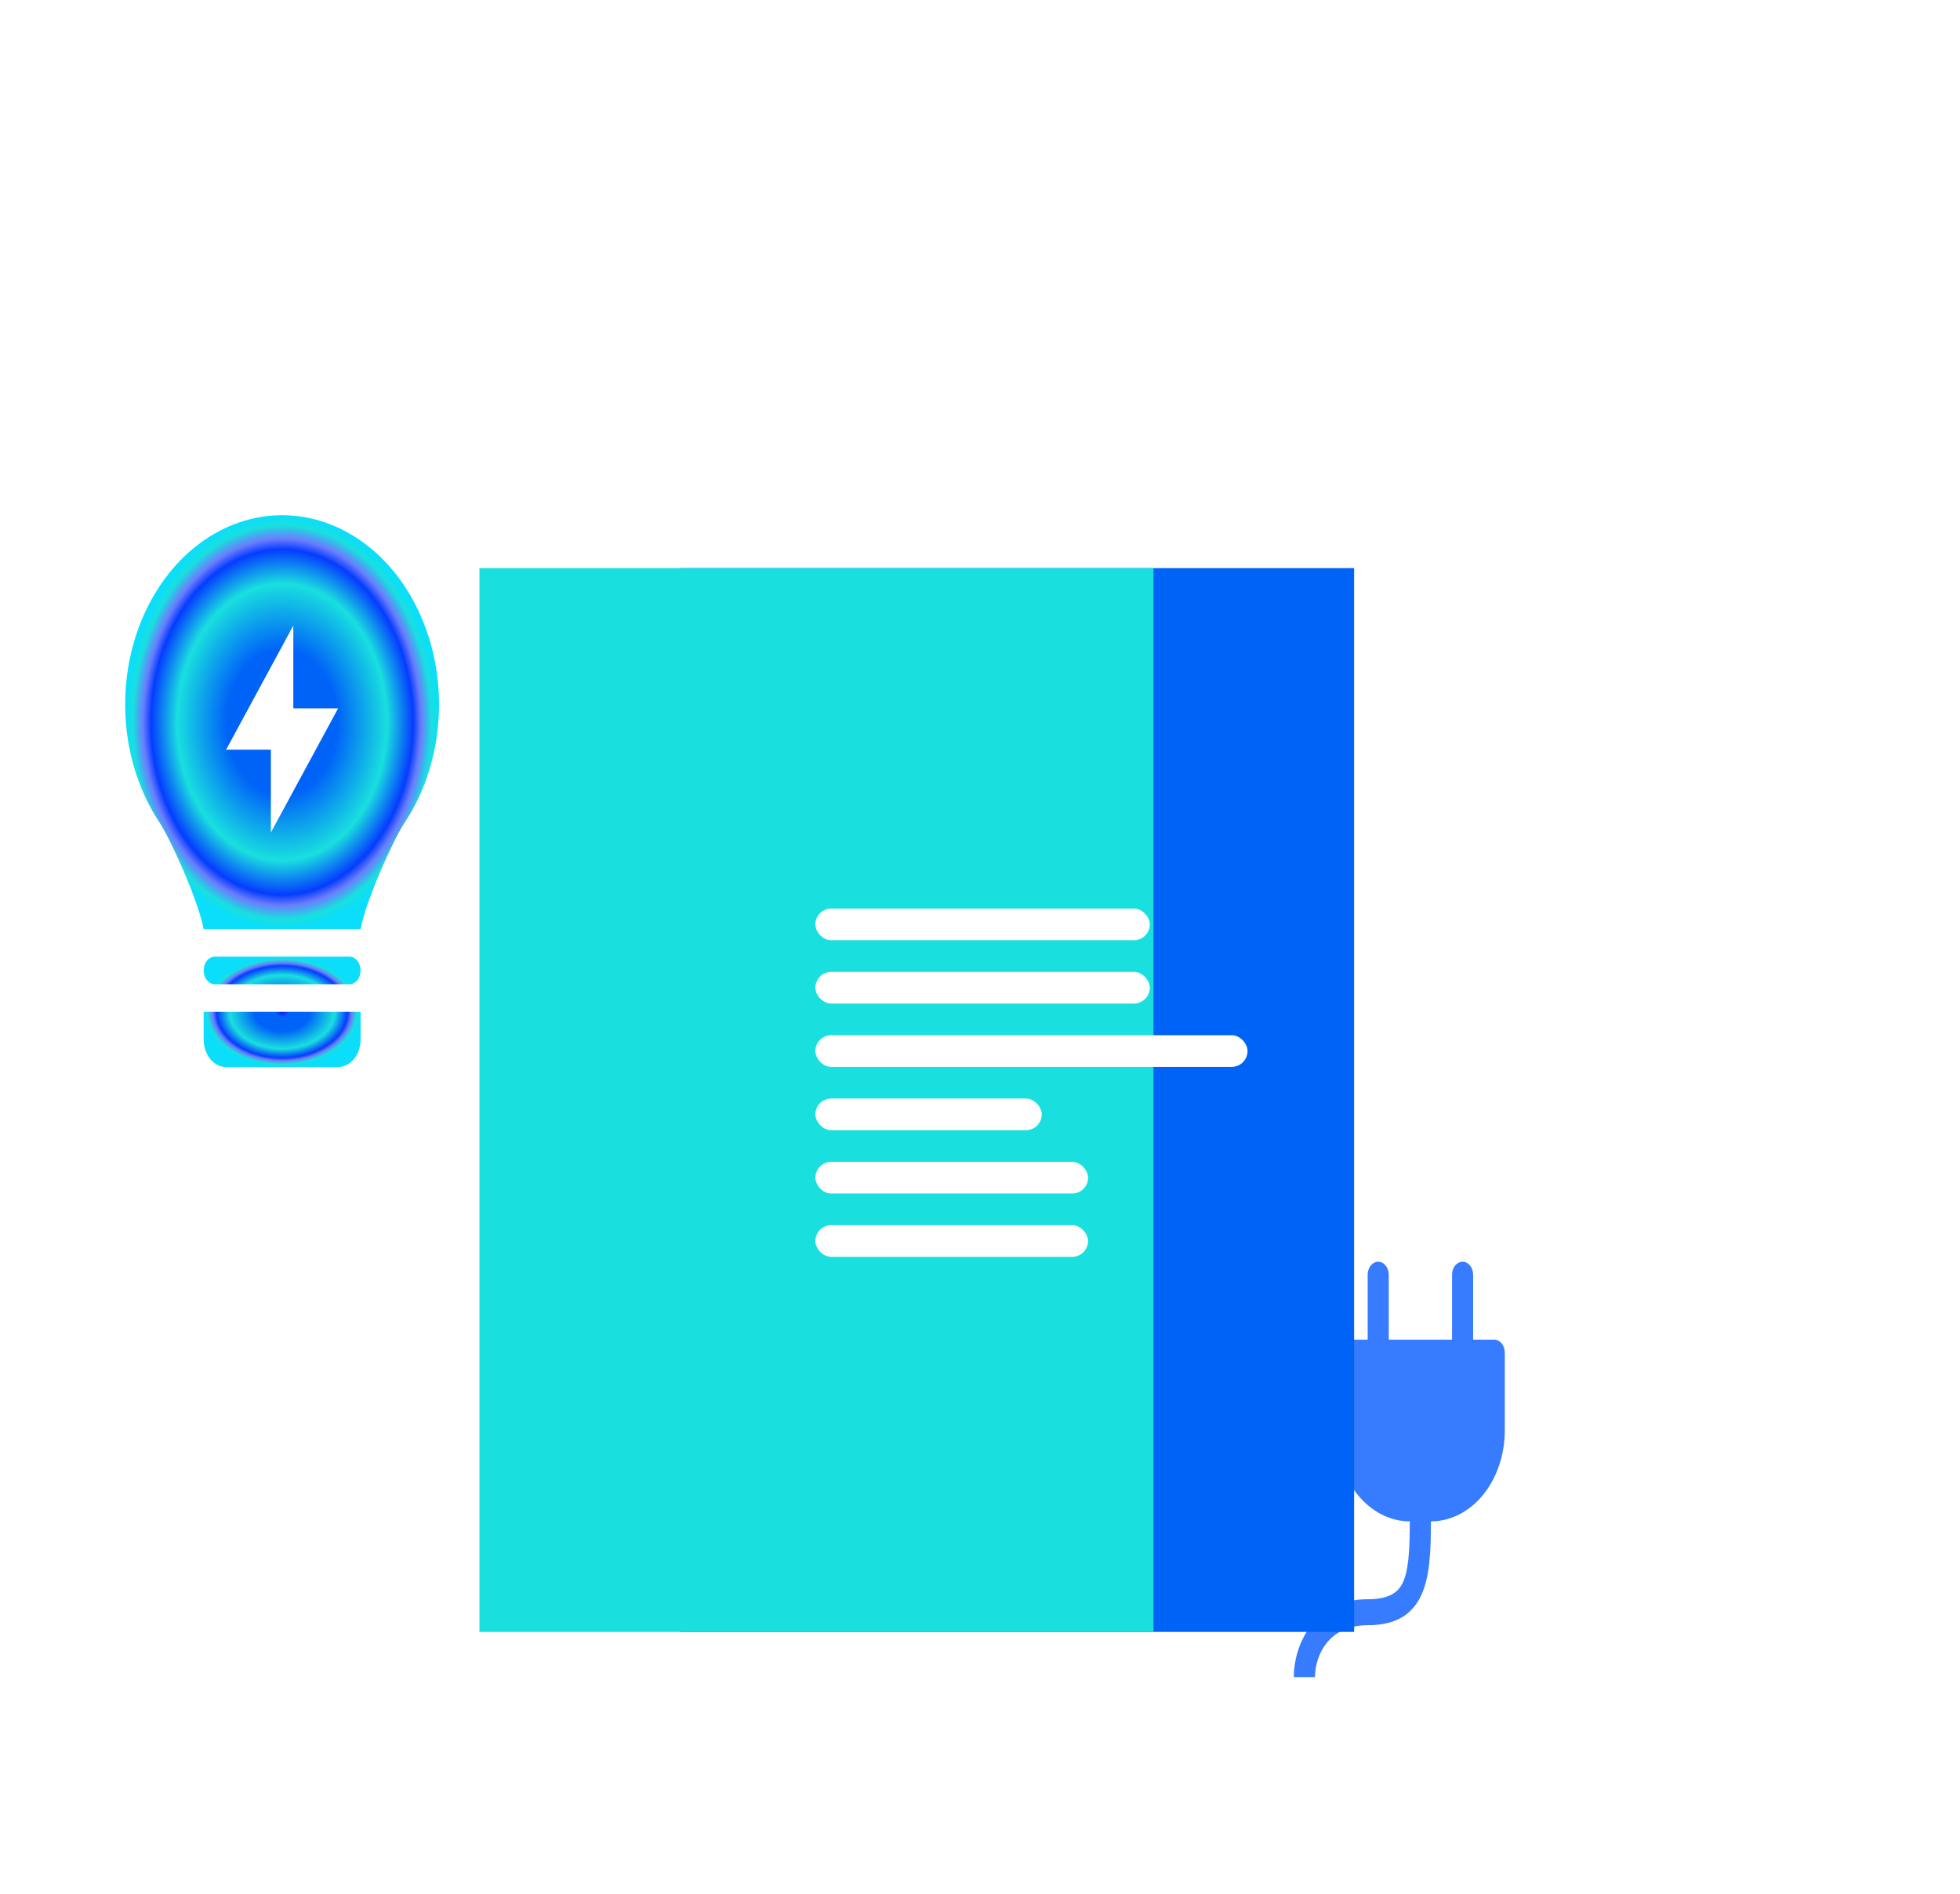 <svg width="149" height="144" viewBox="0 0 149 144" fill="none" xmlns="http://www.w3.org/2000/svg">
<g filter="url(#filter0_i_2157_5545)">
<path d="M104.772 90.061C104.985 90.061 105.188 90.165 105.339 90.351C105.489 90.536 105.574 90.787 105.574 91.048V95.983H110.385V91.048C110.385 90.787 110.469 90.536 110.619 90.351C110.77 90.165 110.974 90.061 111.186 90.061C111.399 90.061 111.603 90.165 111.753 90.351C111.904 90.536 111.988 90.787 111.988 91.048V95.983H113.592C113.804 95.983 114.008 96.087 114.159 96.272C114.309 96.457 114.394 96.708 114.394 96.97V102.891C114.394 104.723 113.802 106.48 112.75 107.776C111.697 109.071 110.269 109.799 108.781 109.799C108.778 110.656 108.765 111.467 108.717 112.207C108.651 113.222 108.515 114.187 108.208 115.018C107.898 115.897 107.348 116.614 106.653 117.047C105.934 117.497 105.043 117.694 103.97 117.694C102.37 117.694 101.388 118.345 100.805 119.111C100.278 119.796 99.977 120.698 99.961 121.642H98.357C98.357 120.426 98.73 118.944 99.635 117.757C100.561 116.549 101.983 115.72 103.97 115.72C104.902 115.72 105.513 115.547 105.923 115.288C106.31 115.045 106.565 114.696 106.748 114.203C106.942 113.678 107.057 112.977 107.116 112.051C107.16 111.38 107.172 110.634 107.176 109.799C105.687 109.799 104.26 109.071 103.208 107.775C102.156 106.48 101.565 104.723 101.565 102.891V96.97C101.565 96.708 101.649 96.457 101.799 96.272C101.95 96.087 102.154 95.983 102.366 95.983H103.97V91.048C103.97 90.787 104.055 90.536 104.205 90.351C104.355 90.165 104.559 90.061 104.772 90.061Z" fill="#377BFF"/>
</g>
<g filter="url(#filter1_di_2157_5545)">
<path fill-rule="evenodd" clip-rule="evenodd" d="M7.104 58.072C7.923 59.305 10.009 63.875 10.453 66.163H22.382C22.825 63.877 24.909 59.307 25.729 58.075C27.13 55.972 28.011 53.419 28.27 50.718C28.525 48.022 28.143 45.293 27.171 42.857C26.19 40.403 24.665 38.34 22.771 36.909C20.861 35.463 18.662 34.698 16.419 34.699C14.172 34.699 11.97 35.465 10.067 36.907C8.173 38.338 6.647 40.4 5.665 42.853C4.693 45.289 4.311 48.017 4.564 50.712C4.819 53.405 5.699 55.956 7.104 58.072ZM17.27 43.09L12.157 52.529H15.565V58.822L20.678 49.382H17.27V43.09Z" fill="url(#paint0_angular_2157_5545)"/>
<path d="M10.454 69.311C10.454 69.032 10.544 68.766 10.703 68.569C10.863 68.372 11.08 68.262 11.306 68.262H21.532C21.758 68.262 21.974 68.372 22.134 68.569C22.294 68.766 22.384 69.032 22.384 69.311C22.384 69.589 22.294 69.856 22.134 70.052C21.974 70.249 21.758 70.359 21.532 70.359H11.306C11.08 70.359 10.863 70.249 10.703 70.052C10.544 69.856 10.454 69.589 10.454 69.311ZM22.384 72.457H10.454V74.555C10.454 75.111 10.633 75.644 10.953 76.038C11.273 76.431 11.706 76.652 12.158 76.652H20.679C21.131 76.652 21.565 76.431 21.884 76.038C22.204 75.644 22.384 75.111 22.384 74.555V72.457Z" fill="url(#paint1_angular_2157_5545)"/>
</g>
<g filter="url(#filter2_i_2157_5545)">
<path d="M45.556 40.958H96.794V121.833H45.556V40.958Z" fill="#0063F8"/>
</g>
<g style="mix-blend-mode:multiply" filter="url(#filter3_i_2157_5545)">
<path d="M30.302 40.958H81.54V121.833H30.302V40.958Z" fill="#19DFDF"/>
</g>
<g filter="url(#filter4_i_2157_5545)">
<g filter="url(#filter5_i_2157_5545)">
<rect x="54.162" y="60.694" width="25.423" height="2.407" rx="1.204" fill="white"/>
</g>
<g filter="url(#filter6_i_2157_5545)">
<rect x="54.162" y="65.507" width="25.423" height="2.407" rx="1.204" fill="white"/>
</g>
<g filter="url(#filter7_i_2157_5545)">
<rect x="54.162" y="70.322" width="32.855" height="2.407" rx="1.204" fill="white"/>
</g>
<g filter="url(#filter8_i_2157_5545)">
<rect x="54.162" y="75.136" width="17.209" height="2.407" rx="1.204" fill="white"/>
</g>
<g filter="url(#filter9_i_2157_5545)">
<rect x="54.162" y="79.951" width="20.73" height="2.407" rx="1.204" fill="white"/>
</g>
<g filter="url(#filter10_i_2157_5545)">
<rect x="54.162" y="84.764" width="20.73" height="2.407" rx="1.204" fill="white"/>
</g>
</g>
<defs>
<filter id="filter0_i_2157_5545" x="98.357" y="90.061" width="16.036" height="37.444" filterUnits="userSpaceOnUse" color-interpolation-filters="sRGB">
<feFlood flood-opacity="0" result="BackgroundImageFix"/>
<feBlend mode="normal" in="SourceGraphic" in2="BackgroundImageFix" result="shape"/>
<feColorMatrix in="SourceAlpha" type="matrix" values="0 0 0 0 0 0 0 0 0 0 0 0 0 0 0 0 0 0 127 0" result="hardAlpha"/>
<feOffset dy="5.864"/>
<feGaussianBlur stdDeviation="2.932"/>
<feComposite in2="hardAlpha" operator="arithmetic" k2="-1" k3="1"/>
<feColorMatrix type="matrix" values="0 0 0 0 0 0 0 0 0 0 0 0 0 0 0 0 0 0 0.25 0"/>
<feBlend mode="normal" in2="shape" result="effect1_innerShadow_2157_5545"/>
</filter>
<filter id="filter1_di_2157_5545" x="2.253" y="34.699" width="29.446" height="46.423" filterUnits="userSpaceOnUse" color-interpolation-filters="sRGB">
<feFlood flood-opacity="0" result="BackgroundImageFix"/>
<feColorMatrix in="SourceAlpha" type="matrix" values="0 0 0 0 0 0 0 0 0 0 0 0 0 0 0 0 0 0 127 0" result="hardAlpha"/>
<feOffset dy="2.235"/>
<feGaussianBlur stdDeviation="1.117"/>
<feComposite in2="hardAlpha" operator="out"/>
<feColorMatrix type="matrix" values="0 0 0 0 0.068 0 0 0 0 0.365 0 0 0 0 0.942 0 0 0 0.25 0"/>
<feBlend mode="normal" in2="BackgroundImageFix" result="effect1_dropShadow_2157_5545"/>
<feBlend mode="normal" in="SourceGraphic" in2="effect1_dropShadow_2157_5545" result="shape"/>
<feColorMatrix in="SourceAlpha" type="matrix" values="0 0 0 0 0 0 0 0 0 0 0 0 0 0 0 0 0 0 127 0" result="hardAlpha"/>
<feOffset dx="5.028" dy="2.235"/>
<feGaussianBlur stdDeviation="1.676"/>
<feComposite in2="hardAlpha" operator="arithmetic" k2="-1" k3="1"/>
<feColorMatrix type="matrix" values="0 0 0 0 0.4 0 0 0 0 0.4 0 0 0 0 0.4 0 0 0 0.4 0"/>
<feBlend mode="normal" in2="shape" result="effect2_innerShadow_2157_5545"/>
</filter>
<filter id="filter2_i_2157_5545" x="45.556" y="40.958" width="53.472" height="83.111" filterUnits="userSpaceOnUse" color-interpolation-filters="sRGB">
<feFlood flood-opacity="0" result="BackgroundImageFix"/>
<feBlend mode="normal" in="SourceGraphic" in2="BackgroundImageFix" result="shape"/>
<feColorMatrix in="SourceAlpha" type="matrix" values="0 0 0 0 0 0 0 0 0 0 0 0 0 0 0 0 0 0 127 0" result="hardAlpha"/>
<feOffset dx="6.146" dy="2.235"/>
<feGaussianBlur stdDeviation="1.117"/>
<feComposite in2="hardAlpha" operator="arithmetic" k2="-1" k3="1"/>
<feColorMatrix type="matrix" values="0 0 0 0 0 0 0 0 0 0 0 0 0 0 0 0 0 0 0.25 0"/>
<feBlend mode="normal" in2="shape" result="effect1_innerShadow_2157_5545"/>
</filter>
<filter id="filter3_i_2157_5545" x="30.302" y="40.958" width="53.472" height="83.111" filterUnits="userSpaceOnUse" color-interpolation-filters="sRGB">
<feFlood flood-opacity="0" result="BackgroundImageFix"/>
<feBlend mode="normal" in="SourceGraphic" in2="BackgroundImageFix" result="shape"/>
<feColorMatrix in="SourceAlpha" type="matrix" values="0 0 0 0 0 0 0 0 0 0 0 0 0 0 0 0 0 0 127 0" result="hardAlpha"/>
<feOffset dx="6.146" dy="2.235"/>
<feGaussianBlur stdDeviation="1.117"/>
<feComposite in2="hardAlpha" operator="arithmetic" k2="-1" k3="1"/>
<feColorMatrix type="matrix" values="0 0 0 0 0 0 0 0 0 0 0 0 0 0 0 0 0 0 0.25 0"/>
<feBlend mode="normal" in2="shape" result="effect1_innerShadow_2157_5545"/>
</filter>
<filter id="filter4_i_2157_5545" x="54.162" y="60.694" width="40.677" height="32.623" filterUnits="userSpaceOnUse" color-interpolation-filters="sRGB">
<feFlood flood-opacity="0" result="BackgroundImageFix"/>
<feBlend mode="normal" in="SourceGraphic" in2="BackgroundImageFix" result="shape"/>
<feColorMatrix in="SourceAlpha" type="matrix" values="0 0 0 0 0 0 0 0 0 0 0 0 0 0 0 0 0 0 127 0" result="hardAlpha"/>
<feOffset dx="7.822" dy="6.146"/>
<feGaussianBlur stdDeviation="5.867"/>
<feComposite in2="hardAlpha" operator="arithmetic" k2="-1" k3="1"/>
<feColorMatrix type="matrix" values="0 0 0 0 0 0 0 0 0 0 0 0 0 0 0 0 0 0 0.15 0"/>
<feBlend mode="normal" in2="shape" result="effect1_innerShadow_2157_5545"/>
</filter>
<filter id="filter5_i_2157_5545" x="54.162" y="60.694" width="25.423" height="4.642" filterUnits="userSpaceOnUse" color-interpolation-filters="sRGB">
<feFlood flood-opacity="0" result="BackgroundImageFix"/>
<feBlend mode="normal" in="SourceGraphic" in2="BackgroundImageFix" result="shape"/>
<feColorMatrix in="SourceAlpha" type="matrix" values="0 0 0 0 0 0 0 0 0 0 0 0 0 0 0 0 0 0 127 0" result="hardAlpha"/>
<feOffset dy="2.235"/>
<feGaussianBlur stdDeviation="1.117"/>
<feComposite in2="hardAlpha" operator="arithmetic" k2="-1" k3="1"/>
<feColorMatrix type="matrix" values="0 0 0 0 1 0 0 0 0 1 0 0 0 0 1 0 0 0 0.25 0"/>
<feBlend mode="normal" in2="shape" result="effect1_innerShadow_2157_5545"/>
</filter>
<filter id="filter6_i_2157_5545" x="54.162" y="65.507" width="25.423" height="4.642" filterUnits="userSpaceOnUse" color-interpolation-filters="sRGB">
<feFlood flood-opacity="0" result="BackgroundImageFix"/>
<feBlend mode="normal" in="SourceGraphic" in2="BackgroundImageFix" result="shape"/>
<feColorMatrix in="SourceAlpha" type="matrix" values="0 0 0 0 0 0 0 0 0 0 0 0 0 0 0 0 0 0 127 0" result="hardAlpha"/>
<feOffset dy="2.235"/>
<feGaussianBlur stdDeviation="1.117"/>
<feComposite in2="hardAlpha" operator="arithmetic" k2="-1" k3="1"/>
<feColorMatrix type="matrix" values="0 0 0 0 1 0 0 0 0 1 0 0 0 0 1 0 0 0 0.25 0"/>
<feBlend mode="normal" in2="shape" result="effect1_innerShadow_2157_5545"/>
</filter>
<filter id="filter7_i_2157_5545" x="54.162" y="70.322" width="32.855" height="4.642" filterUnits="userSpaceOnUse" color-interpolation-filters="sRGB">
<feFlood flood-opacity="0" result="BackgroundImageFix"/>
<feBlend mode="normal" in="SourceGraphic" in2="BackgroundImageFix" result="shape"/>
<feColorMatrix in="SourceAlpha" type="matrix" values="0 0 0 0 0 0 0 0 0 0 0 0 0 0 0 0 0 0 127 0" result="hardAlpha"/>
<feOffset dy="2.235"/>
<feGaussianBlur stdDeviation="1.117"/>
<feComposite in2="hardAlpha" operator="arithmetic" k2="-1" k3="1"/>
<feColorMatrix type="matrix" values="0 0 0 0 1 0 0 0 0 1 0 0 0 0 1 0 0 0 0.25 0"/>
<feBlend mode="normal" in2="shape" result="effect1_innerShadow_2157_5545"/>
</filter>
<filter id="filter8_i_2157_5545" x="54.162" y="75.136" width="17.209" height="4.642" filterUnits="userSpaceOnUse" color-interpolation-filters="sRGB">
<feFlood flood-opacity="0" result="BackgroundImageFix"/>
<feBlend mode="normal" in="SourceGraphic" in2="BackgroundImageFix" result="shape"/>
<feColorMatrix in="SourceAlpha" type="matrix" values="0 0 0 0 0 0 0 0 0 0 0 0 0 0 0 0 0 0 127 0" result="hardAlpha"/>
<feOffset dy="2.235"/>
<feGaussianBlur stdDeviation="1.117"/>
<feComposite in2="hardAlpha" operator="arithmetic" k2="-1" k3="1"/>
<feColorMatrix type="matrix" values="0 0 0 0 1 0 0 0 0 1 0 0 0 0 1 0 0 0 0.25 0"/>
<feBlend mode="normal" in2="shape" result="effect1_innerShadow_2157_5545"/>
</filter>
<filter id="filter9_i_2157_5545" x="54.162" y="79.951" width="20.73" height="4.642" filterUnits="userSpaceOnUse" color-interpolation-filters="sRGB">
<feFlood flood-opacity="0" result="BackgroundImageFix"/>
<feBlend mode="normal" in="SourceGraphic" in2="BackgroundImageFix" result="shape"/>
<feColorMatrix in="SourceAlpha" type="matrix" values="0 0 0 0 0 0 0 0 0 0 0 0 0 0 0 0 0 0 127 0" result="hardAlpha"/>
<feOffset dy="2.235"/>
<feGaussianBlur stdDeviation="1.117"/>
<feComposite in2="hardAlpha" operator="arithmetic" k2="-1" k3="1"/>
<feColorMatrix type="matrix" values="0 0 0 0 1 0 0 0 0 1 0 0 0 0 1 0 0 0 0.25 0"/>
<feBlend mode="normal" in2="shape" result="effect1_innerShadow_2157_5545"/>
</filter>
<filter id="filter10_i_2157_5545" x="54.162" y="84.764" width="20.73" height="4.642" filterUnits="userSpaceOnUse" color-interpolation-filters="sRGB">
<feFlood flood-opacity="0" result="BackgroundImageFix"/>
<feBlend mode="normal" in="SourceGraphic" in2="BackgroundImageFix" result="shape"/>
<feColorMatrix in="SourceAlpha" type="matrix" values="0 0 0 0 0 0 0 0 0 0 0 0 0 0 0 0 0 0 127 0" result="hardAlpha"/>
<feOffset dy="2.235"/>
<feGaussianBlur stdDeviation="1.117"/>
<feComposite in2="hardAlpha" operator="arithmetic" k2="-1" k3="1"/>
<feColorMatrix type="matrix" values="0 0 0 0 1 0 0 0 0 1 0 0 0 0 1 0 0 0 0.25 0"/>
<feBlend mode="normal" in2="shape" result="effect1_innerShadow_2157_5545"/>
</filter>
<radialGradient id="paint0_angular_2157_5545" cx="0" cy="0" r="1" gradientUnits="userSpaceOnUse" gradientTransform="translate(16.417 50.431) rotate(90) scale(15.732 11.929)">
<stop stop-color="#1C0CF9"/>
<stop offset="0.087" stop-color="#0063F8"/>
<stop offset="0.352" stop-color="#0063F8"/>
<stop offset="0.668" stop-color="#19DFDF"/>
<stop offset="0.834" stop-color="#053CFF"/>
<stop offset="0.855" stop-color="#3057FF"/>
<stop offset="0.885" stop-color="#6B7CFE"/>
<stop offset="0.95" stop-color="#19DFDF"/>
<stop offset="1" stop-color="#0ADEFB"/>
</radialGradient>
<radialGradient id="paint1_angular_2157_5545" cx="0" cy="0" r="1" gradientUnits="userSpaceOnUse" gradientTransform="translate(16.419 72.457) rotate(90) scale(4.195 5.965)">
<stop stop-color="#1C0CF9"/>
<stop offset="0.087" stop-color="#0063F8"/>
<stop offset="0.352" stop-color="#0063F8"/>
<stop offset="0.668" stop-color="#19DFDF"/>
<stop offset="0.834" stop-color="#053CFF"/>
<stop offset="0.855" stop-color="#3057FF"/>
<stop offset="0.885" stop-color="#6B7CFE"/>
<stop offset="0.95" stop-color="#19DFDF"/>
<stop offset="1" stop-color="#0ADEFB"/>
</radialGradient>
</defs>
</svg>
